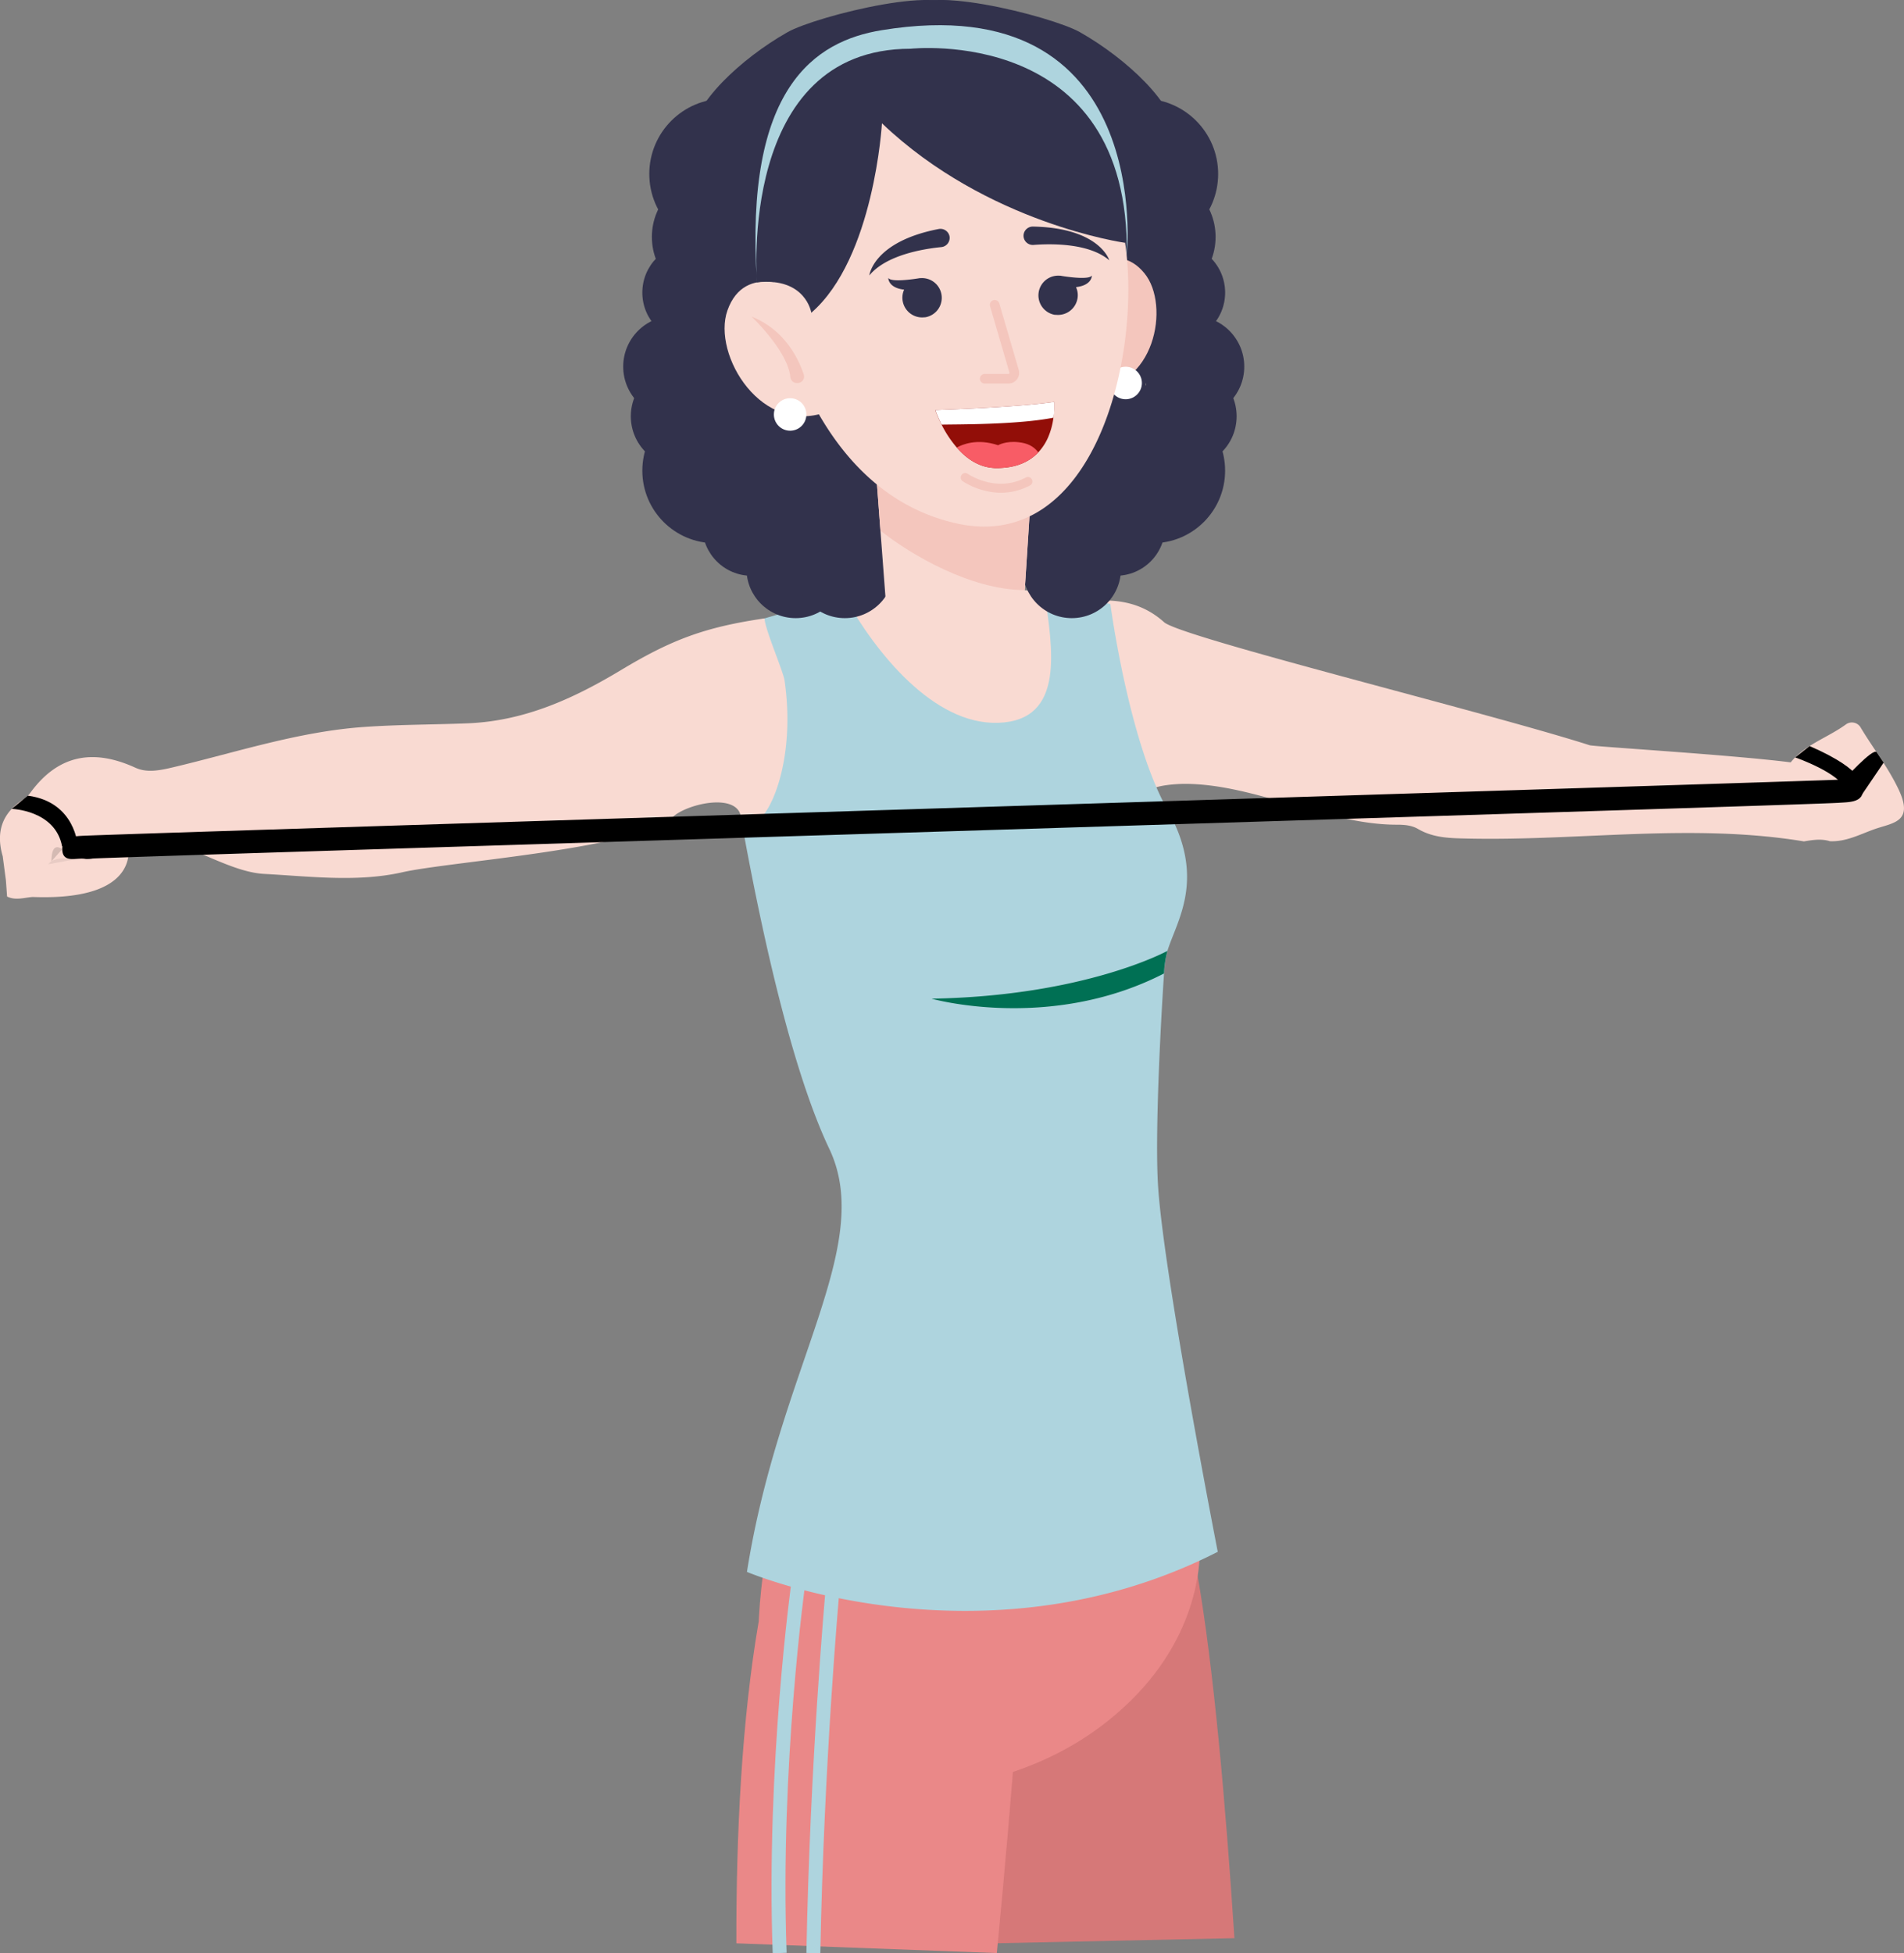 <svg xmlns="http://www.w3.org/2000/svg" viewBox="0 0 820.37 841.5"><rect x="0" y="0" width="820.37" height="841.5" fill="#808080" stroke="none"/><defs><style>.cls-1{fill:#d67878;}.cls-2{fill:#ea8888;}.cls-3{fill:none;stroke:#aed4de;stroke-miterlimit:10;stroke-width:6px;}.cls-4{fill:#f9dad2;}.cls-5{fill:#edad9b;}.cls-6{fill:#aed4de;}.cls-7{fill:#007054;}.cls-8{fill:#32324c;}.cls-9{fill:#f4c6bd;}.cls-10{fill:#fff;}.cls-11{fill:#920e08;}.cls-12{fill:#f85c66;}.cls-13{opacity:0.07;}.cls-14{opacity:0.15;}</style></defs><g id="Capa_2" data-name="Capa 2"><g id="Información"><path class="cls-1" d="M428.12,837.2c-7.78-73.09-1.25-125.29-1.25-125.29,34.73-15.9,89-33.92,89-33.92,7,39.9,12.22,99,16,157Z"/><path class="cls-2" d="M317.27,837.2c-.09-47,2.31-96,9.59-138.43l113.41,13.14s-3.57,55.25-10.77,129.48Z"/><path class="cls-2" d="M331,664.17c-4.5,23.76-8.42,63.47,3.57,103.39,0,0,83.7,20.79,142.56-26C515.62,711,517.43,675.22,517,664.17Z"/><path class="cls-3" d="M344,681.73s-11,79-8.07,159.66"/><path class="cls-3" d="M358.61,686.12s-6.61,73-8.16,155.28"/><path class="cls-4" d="M818,340c-4.58-9.62-10.89-17.55-16.18-26.37a4.39,4.39,0,0,0-6.43-1.58c-7.76,5.71-17.56,8.62-23.84,16.38-26.42-3.33-84.76-6.78-86.6-7.37-44.16-14.13-176.12-46.51-183.37-53-11.8-10.6-25.63-10.44-39.64-8,0,0-4,9.78-2.83,10,7.87,4.78,35.18,58.07,36.47,70.26,3.11-2.13,11.51-2.62,15-2.62,29.79,0,61.51,17.64,91.3,17.59,3.22,0,6.37.24,9.16,1.87,6.67,3.89,13.9,3.94,21.36,4.1,48.28,1.07,96.64-6.72,144.86,1.22,3.72-.61,7.43-1.24,11.17-.08,6.89.32,12.86-2.9,19.06-5.13C815.45,354.42,824.84,354.38,818,340Z"/><path class="cls-5" d="M349.84,427l.75,2.41C349.15,429,349.1,428.11,349.84,427Z"/><path class="cls-6" d="M524.69,668.54c-101.46,51.68-202.85,8.65-202.85,8.65,13.93-88.28,55.38-140.32,35.48-182.25C326.57,430.18,307,273.46,307,273.46c16.32-5.37,24-7.69,42.77-12.63,5.28-1.39,10.14-2.57,14.29-3.52,8.5-1.94,14-2.93,14-2.93,25.6-3.49,52.22-1.62,71.61.89l.39,0c17,2.22,28.36,4.95,28.36,4.95s7.79,58.85,24.6,88.62,4,47.78,0,60.76a45.34,45.34,0,0,0-1.47,9.73c-1.12,16.26-4.18,69.64-2.5,92.78C501.85,551.68,524.69,668.54,524.69,668.54Z"/><path class="cls-4" d="M430,311.4c-27.85.86-52.79-30.4-65.94-54.09,8.5-1.94,14-2.93,14-2.93,25.6-3.49,52.22-1.62,71.61.89l.39,0C453.39,279.14,459.27,310.48,430,311.4Z"/><path class="cls-7" d="M503,409.65a44.62,44.62,0,0,0-1.47,9.73c-49.19,25.29-100.15,10.86-100.15,10.86C467.54,429.12,503,409.65,503,409.65Z"/><path class="cls-4" d="M319,350.81c-3-9.12-23.19-4.31-29,1.06-15.11,13.87-95.9,19.21-116.63,23.91-19.32,4.38-39.72,1.78-59.55.71-18.6-1-40.6-19.91-59-14.56,0,0,9.1,26.38-40.77,24.5-3.68.27-7.37,1.6-11-.19l-.5-6.91L1.17,368.87c-3-10.23-.41-18.47,8.74-24.4A11.66,11.66,0,0,0,13,341.63c12-16.5,27.14-19.2,45.31-10.9,5,2.29,10.51,1.19,16.29-.18,27.15-6.43,53.82-15.32,81.91-17.34,15-1.08,30-1,45-1.6,24.78-1,46-10.85,66.4-23.14,21.81-13.1,36.22-18.36,61.51-22.06.05,4.34,8,22.66,8.62,26.72C344.39,337.07,324.22,366.61,319,350.81Z"/><path d="M792.57,335.89c3.54-.24,9.22-2.76,10,3.7.73,6.26-5.93,5.93-10.28,6.26-13.42,1-716.18,22.43-752.3,24a13.18,13.18,0,0,1-3.17.19c-3.69-.77-9.88,2.19-10-4.2-.15-5.56,5.6-5.62,9.74-5.81C62.69,358.86,784.79,336.4,792.57,335.89Z"/><circle class="cls-8" cx="308" cy="202.77" r="31.24"/><circle class="cls-8" cx="290.36" cy="157.94" r="21.84"/><circle class="cls-8" cx="293.64" cy="179.34" r="21.84"/><circle class="cls-8" cx="297.95" cy="126.06" r="21.19"/><circle class="cls-8" cx="323.81" cy="226.86" r="21.19"/><circle class="cls-8" cx="342.82" cy="245.11" r="21.19"/><circle class="cls-8" cx="364.01" cy="245.11" r="21.19"/><circle class="cls-8" cx="308" cy="102.07" r="27.13"/><circle class="cls-8" cx="312.19" cy="74.94" r="32.43"/><path class="cls-8" d="M412.29,5.77c0,14.09-59,59.1-73,59.1S298,73.27,298,59.18s21.19-33.89,41.3-45.3C351.49,6.93,412.29-8.31,412.29,5.77Z"/><circle class="cls-8" cx="496.62" cy="202.77" r="31.24"/><circle class="cls-8" cx="514.27" cy="157.94" r="21.84"/><circle class="cls-8" cx="510.98" cy="179.34" r="21.84"/><circle class="cls-8" cx="506.68" cy="126.06" r="21.19"/><circle class="cls-8" cx="480.82" cy="226.86" r="21.19"/><circle class="cls-8" cx="461.8" cy="245.11" r="21.19"/><circle class="cls-8" cx="496.63" cy="102.07" r="27.13"/><circle class="cls-8" cx="492.43" cy="74.94" r="32.43"/><path class="cls-8" d="M392.34,5.77c0,14.09,59,59.1,73,59.1s41.3,8.4,41.3-5.69-21.19-33.89-41.3-45.3C453.14,6.93,392.34-8.31,392.34,5.77Z"/><path class="cls-8" d="M459.2,245.83a41.15,41.15,0,0,0,36.19-45.05c-4.78-49.38,2.05-89.37-3.74-119.6C487.4,58.92,478.28,23.66,441,8.09c-54.08-22.58-100.84,5.05-120.4,52.51-7.07,17.17-10.34,28-14.75,61.45-3.19,24.16-.15,43.36-.58,59.55a61.64,61.64,0,0,0,53.36,62.8C391.21,248.77,429,249.19,459.2,245.83Z"/><path class="cls-9" d="M464.22,120.08s15.9-18.14,28.86-2.38c11.41,13.87,4.31,50.56-23.48,49.54Z"/><path class="cls-10" d="M492,165a7,7,0,1,1-7-7A7,7,0,0,1,492,165Z"/><path class="cls-4" d="M441.16,259.79c-1.26,16.65-38.17,25.95-59.65-2.65l-2.77-36.62-2-26.89,67.84,13.16-2.71,42.32Z"/><path class="cls-9" d="M441.52,254.21c-23.1,0-49.11-15.2-62.17-25.61l-2.64-35,67.84,13.16Z"/><path class="cls-4" d="M411.71,225.4c-66.27-15.16-78.31-102-78.31-102a97.62,97.62,0,0,1,.89-14.29,110,110,0,0,1,3.24-15.84c4.75-16.69,15-35.72,36.73-44,.68-.26,1.37-.52,2.07-.76,36.13-12.81,89-6.82,105,41a78.24,78.24,0,0,1,2.45,9.26c.39,1.89.73,3.85,1,5.86C492,154,471.27,239,411.71,225.4Z"/><path class="cls-8" d="M398.52,136.67a8.51,8.51,0,0,1-9.62-7.22,8.33,8.33,0,0,1,.66-4.66c-7-.82-6.82-5.05-6.82-5.05,1.08,1.81,9.22.76,12.58.24h0l1-.16h0a2.71,2.71,0,0,1,.4,0,8.5,8.5,0,0,1,1.73,16.9Z"/><path class="cls-4" d="M344.81,125.15s-23.78-13-31.39,8.61c-6.7,19,14.94,55.05,43.9,43.26Z"/><path class="cls-10" d="M347.44,178.55a7,7,0,1,1-7-7A7,7,0,0,1,347.44,178.55Z"/><path class="cls-11" d="M451.55,188.51a22.87,22.87,0,0,1-4.19,6.37c-3.71,3.92-9.36,6.78-18,6.76-7.24,0-12.91-4-17.11-8.83a48.78,48.78,0,0,1-6.55-9.87,50.82,50.82,0,0,1-2.75-6.29s34.69-1.08,51.29-3.53h0a34.93,34.93,0,0,1-.35,6.81A31.41,31.41,0,0,1,451.55,188.51Z"/><path class="cls-10" d="M453.94,179.94c-15.82,3.08-41.42,2.84-48.2,3a50.82,50.82,0,0,1-2.75-6.29s34.69-1.08,51.29-3.53h0A34.93,34.93,0,0,1,453.94,179.94Z"/><path class="cls-9" d="M346.29,161.29c-2.06-6.26-7.93-19.15-22.48-24.9,0,0,15.54,14.65,16.72,26A2.82,2.82,0,0,0,343.4,165h.34A2.78,2.78,0,0,0,346.29,161.29Z"/><path class="cls-12" d="M447.36,194.88c-3.71,3.92-9.36,6.78-18,6.76-7.24,0-12.91-4-17.11-8.83,2.3-1.31,8.7-4.05,17.79-1,0,0,3.23-1.95,8.89-1.29C442.26,190.87,445.23,192,447.36,194.88Z"/><path class="cls-9" d="M425.87,211.73a31.52,31.52,0,0,1-11.08-4.41,1.93,1.93,0,1,1,2.19-3.19c.52.36,12.44,8.29,25,1.59a1.93,1.93,0,0,1,1.81,3.42A26.69,26.69,0,0,1,425.87,211.73Z"/><path class="cls-9" d="M434.49,165.23H424.43a2.07,2.07,0,1,1,0-4.13h10.06a.43.43,0,0,0,.37-.19.44.44,0,0,0,.07-.41l-8.35-28.59a2.07,2.07,0,0,1,4-1.16l8.35,28.59a4.59,4.59,0,0,1-4.41,5.89Z"/><path class="cls-8" d="M409.11,101.76h0a4,4,0,0,1-3.48,4.69c-7.74.76-23.81,3.37-31.06,12.21,0,0,1.58-14.52,29.88-20A4,4,0,0,1,409.11,101.76Z"/><path class="cls-8" d="M441,101.52h0a4,4,0,0,0,4.25,4c7.75-.6,24-.83,32.71,6.61,0,0-4.09-14-32.91-14.52A4,4,0,0,0,441,101.52Z"/><path class="cls-8" d="M454.67,135.59a8.52,8.52,0,0,0,9.62-7.23,8.36,8.36,0,0,0-.67-4.66c7-.81,6.82-5,6.82-5-1.08,1.81-9.21.76-12.58.24h0l-1-.17h0a2.6,2.6,0,0,0-.4,0,8.5,8.5,0,0,0-1.72,16.9Z"/><path class="cls-8" d="M380,53.11s-3.33,58.15-30.44,81.63c0,0-2.34-15.42-23.44-13.11,0,0-2-3.61-5.1-21.1s8-89.71,88.12-85.06c0,0,25.47-5.17,61.12,25.32s14.53,63.82,14.53,63.82S425.36,96.39,380,53.11Z"/><path class="cls-6" d="M326.16,121.63S317.71,21,392.34,21c0,0,94.7-10.46,93.15,89.11,0,0,12.31-116.37-105.55-97.11C351.08,17.67,320.61,37.81,326.16,121.63Z"/><path d="M5.05,348.47s18.8.53,21.7,16.14h6.78S32.64,345.49,12,342.79Z"/><path class="cls-13" d="M32.45,370.16s-8.91-1.81-11.67,2.19"/><path class="cls-14" d="M26.76,365.89s-4.58-4.13-4.59,5.16"/><path d="M773.49,326.3s19.75,6.84,21.75,14.18l6.13-1.93s3.55-6.14-21.66-17.13Z"/><path d="M794,336.42s13.14-14.53,14.58-12.35,3,4.5,3,4.5l-9.9,14.59Z"/></g></g></svg>